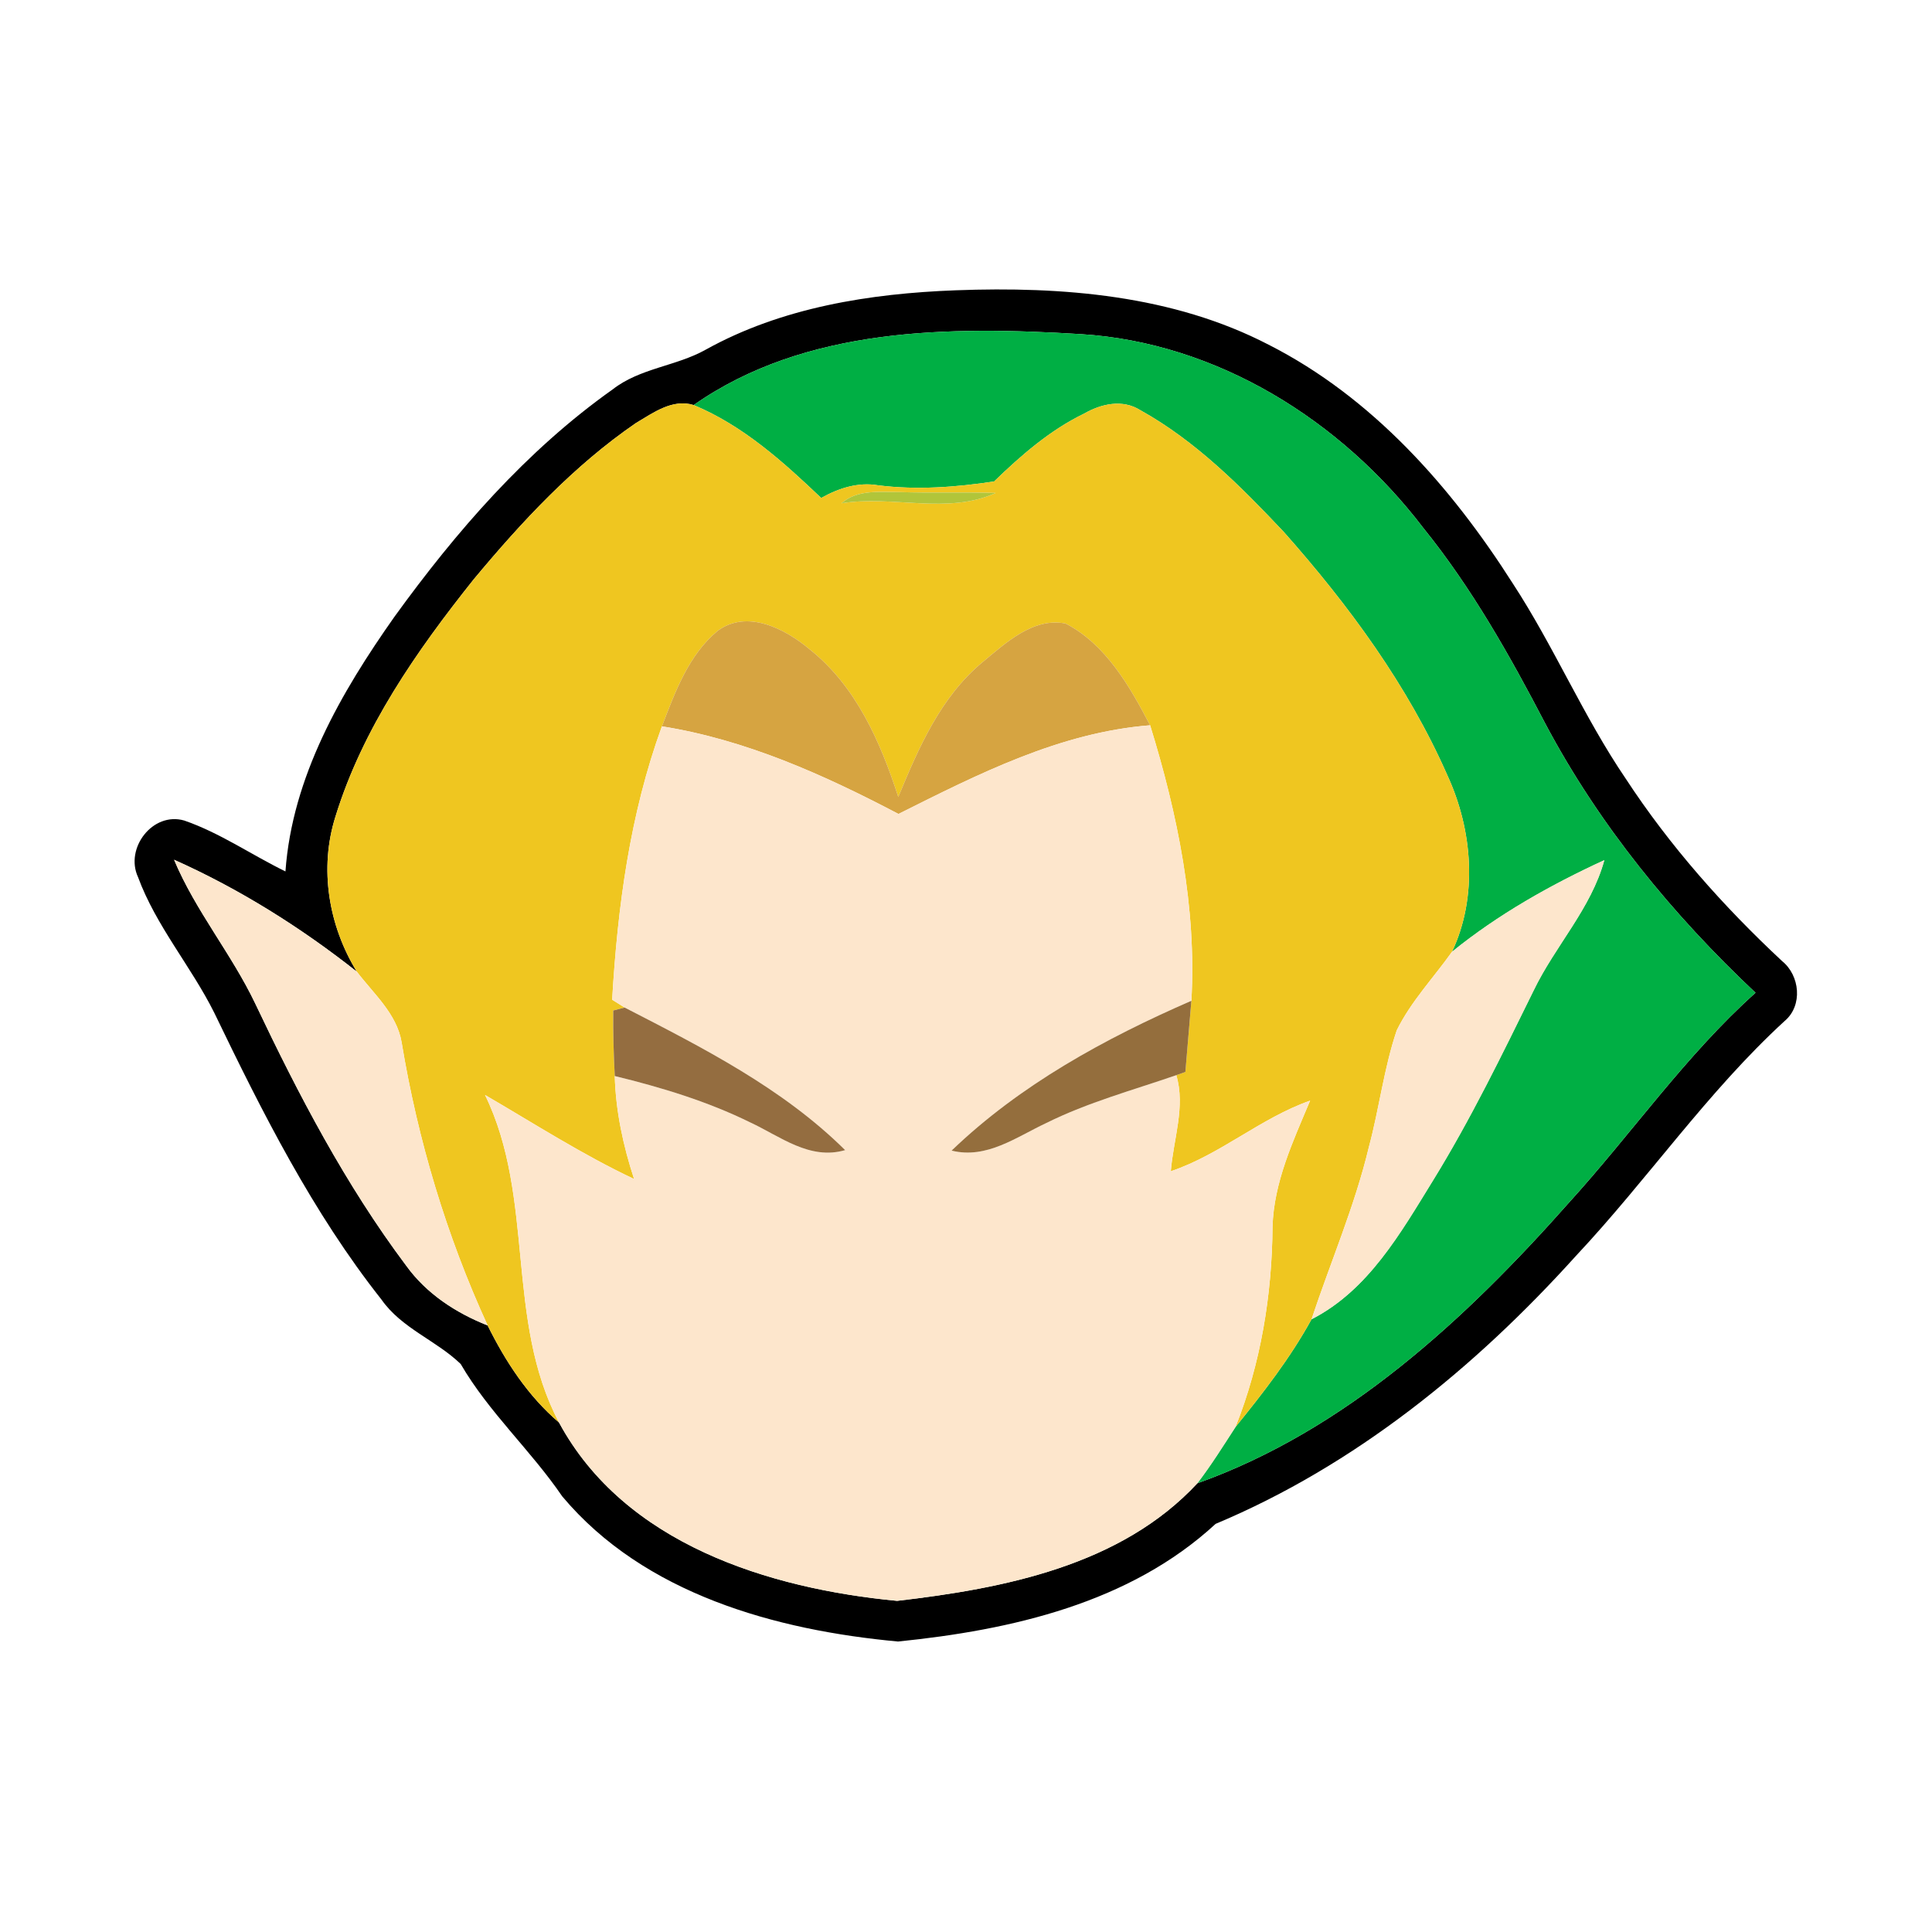 <?xml version="1.0" encoding="UTF-8" ?>
<!DOCTYPE svg PUBLIC "-//W3C//DTD SVG 1.1//EN" "http://www.w3.org/Graphics/SVG/1.1/DTD/svg11.dtd">
<svg width="200pt" height="200pt" viewBox="0 0 200 200" version="1.1" xmlns="http://www.w3.org/2000/svg">
<g id="#000000ff">
<path fill="#000000" opacity="1.00" d=" M 73.05 36.20 C 80.93 31.82 90.06 30.38 98.96 30.05 C 109.95 29.64 121.40 30.54 131.32 35.68 C 142.04 41.12 150.24 50.40 156.61 60.41 C 160.87 66.93 163.91 74.16 168.29 80.60 C 172.85 87.57 178.40 93.82 184.48 99.49 C 186.33 100.98 186.64 104.09 184.76 105.68 C 176.73 113.04 170.56 122.10 163.13 130.02 C 152.69 141.59 140.30 151.69 125.84 157.75 C 116.94 165.97 104.67 168.74 92.96 169.93 C 80.31 168.76 66.69 165.02 58.20 154.90 C 54.95 150.13 50.61 146.22 47.69 141.20 C 45.17 138.76 41.57 137.51 39.49 134.53 C 32.36 125.51 27.15 115.15 22.18 104.84 C 19.78 100.03 16.16 95.87 14.29 90.80 C 12.90 87.82 15.80 84.00 19.07 84.94 C 22.78 86.22 26.03 88.49 29.55 90.21 C 30.25 80.42 35.30 71.69 40.83 63.85 C 47.21 55.03 54.48 46.65 63.41 40.32 C 66.24 38.10 69.98 37.92 73.05 36.20 M 71.81 41.93 C 69.61 41.25 67.61 42.74 65.82 43.80 C 59.38 48.22 54.01 54.00 49.04 59.97 C 43.13 67.38 37.55 75.37 34.73 84.52 C 33.02 89.90 34.01 95.82 36.94 100.59 C 31.13 96.00 24.78 92.02 18.02 89.00 C 20.24 94.30 23.98 98.75 26.44 103.92 C 30.91 113.34 35.78 122.66 42.05 131.02 C 44.14 133.92 47.19 135.91 50.48 137.21 C 52.33 140.95 54.67 144.53 57.87 147.26 C 64.66 159.82 79.56 164.45 92.87 165.72 C 103.94 164.43 116.02 162.08 123.95 153.55 C 139.36 148.05 151.77 136.52 162.44 124.47 C 168.95 117.30 174.50 109.25 181.73 102.77 C 173.13 94.68 165.55 85.42 159.99 74.95 C 156.30 67.87 152.36 60.86 147.32 54.63 C 138.86 43.54 126.01 35.47 111.90 34.59 C 98.33 33.76 83.40 33.82 71.81 41.93 Z" />
</g>
<g id="#00af44ff">
<path fill="#00af44" opacity="1.00" d=" M 71.81 41.93 C 83.40 33.82 98.33 33.76 111.90 34.59 C 126.01 35.47 138.86 43.54 147.32 54.63 C 152.36 60.86 156.30 67.87 159.99 74.95 C 165.55 85.42 173.13 94.68 181.73 102.77 C 174.50 109.25 168.95 117.30 162.44 124.47 C 151.77 136.52 139.36 148.05 123.95 153.55 C 125.38 151.68 126.62 149.69 127.90 147.72 C 130.77 144.18 133.57 140.58 135.77 136.57 C 141.66 133.56 145.00 127.62 148.34 122.21 C 152.24 115.88 155.48 109.20 158.76 102.54 C 160.98 97.92 164.71 94.06 166.08 89.04 C 160.50 91.61 155.08 94.66 150.31 98.53 C 153.01 92.82 152.44 85.92 149.84 80.28 C 145.74 70.96 139.64 62.67 132.91 55.08 C 128.46 50.36 123.78 45.65 118.06 42.47 C 116.20 41.29 114.00 41.80 112.22 42.82 C 108.69 44.53 105.70 47.14 102.91 49.84 C 98.94 50.44 94.91 50.74 90.91 50.24 C 88.83 49.88 86.81 50.54 85.01 51.55 C 81.06 47.79 76.91 44.05 71.81 41.93 Z" />
</g>
<g id="#efc620ff">
<path fill="#efc620" opacity="1.00" d=" M 65.82 43.80 C 67.61 42.74 69.61 41.25 71.81 41.93 C 76.91 44.05 81.06 47.79 85.01 51.55 C 86.81 50.54 88.83 49.88 90.91 50.24 C 94.91 50.74 98.94 50.44 102.91 49.84 C 105.70 47.14 108.69 44.53 112.22 42.82 C 114.00 41.80 116.20 41.29 118.06 42.47 C 123.78 45.65 128.46 50.36 132.91 55.08 C 139.64 62.67 145.74 70.96 149.84 80.28 C 152.44 85.92 153.01 92.82 150.31 98.53 C 148.39 101.23 146.06 103.67 144.59 106.66 C 143.26 110.59 142.78 114.75 141.70 118.76 C 140.24 124.86 137.74 130.63 135.77 136.57 C 133.57 140.58 130.77 144.18 127.90 147.72 C 130.51 141.18 131.68 134.05 131.73 127.01 C 131.86 122.38 133.86 118.14 135.62 113.94 C 130.49 115.74 126.36 119.51 121.20 121.25 C 121.46 117.96 122.74 114.57 121.77 111.30 C 122.01 111.22 122.48 111.05 122.71 110.97 C 122.91 108.51 123.13 106.06 123.33 103.60 C 123.88 93.95 121.90 84.26 119.06 75.08 C 116.96 71.06 114.48 66.71 110.32 64.55 C 106.95 63.87 104.08 66.59 101.67 68.58 C 97.35 72.19 95.09 77.43 92.99 82.50 C 91.14 76.79 88.61 71.01 83.78 67.19 C 81.27 65.09 77.36 63.06 74.31 65.29 C 71.28 67.79 69.89 71.63 68.52 75.19 C 65.21 84.27 63.93 93.89 63.37 103.49 C 63.69 103.69 64.33 104.10 64.66 104.30 L 63.48 104.61 C 63.46 106.87 63.52 109.13 63.64 111.39 C 63.74 115.03 64.51 118.60 65.64 122.05 C 60.29 119.53 55.31 116.32 50.21 113.35 C 55.42 124.04 52.27 136.67 57.87 147.26 C 54.67 144.53 52.33 140.95 50.48 137.21 C 46.21 127.90 43.25 118.01 41.58 107.92 C 41.09 104.95 38.68 102.88 36.94 100.59 C 34.01 95.82 33.02 89.90 34.73 84.52 C 37.55 75.37 43.13 67.38 49.04 59.97 C 54.01 54.00 59.38 48.22 65.82 43.80 M 87.11 52.10 C 92.39 51.24 98.11 53.31 103.07 51.03 C 99.75 50.93 96.43 51.05 93.11 50.94 C 91.07 50.95 88.77 50.64 87.11 52.10 Z" />
</g>
<g id="#b1c53aff">
<path fill="#b1c53a" opacity="1.00" d=" M 87.11 52.10 C 88.77 50.64 91.07 50.95 93.11 50.94 C 96.43 51.05 99.75 50.93 103.07 51.03 C 98.11 53.31 92.39 51.24 87.11 52.10 Z" />
</g>
<g id="#d6a441ff">
<path fill="#d6a441" opacity="1.00" d=" M 74.31 65.29 C 77.36 63.06 81.27 65.09 83.78 67.19 C 88.61 71.01 91.14 76.79 92.99 82.50 C 95.09 77.43 97.35 72.19 101.67 68.58 C 104.08 66.59 106.95 63.87 110.32 64.55 C 114.48 66.71 116.96 71.06 119.06 75.08 C 109.73 75.81 101.24 80.14 93.01 84.26 C 85.28 80.20 77.20 76.57 68.52 75.19 C 69.89 71.63 71.28 67.79 74.31 65.29 Z" />
</g>
<g id="#fde6ccff">
<path fill="#fde6cc" opacity="1.00" d=" M 68.52 75.19 C 77.20 76.57 85.28 80.20 93.01 84.26 C 101.24 80.14 109.73 75.81 119.06 75.08 C 121.90 84.26 123.88 93.95 123.33 103.60 C 114.38 107.50 105.59 112.30 98.51 119.11 C 102.14 120.01 105.20 117.71 108.30 116.26 C 112.60 114.12 117.25 112.86 121.77 111.30 C 122.74 114.57 121.46 117.96 121.20 121.25 C 126.36 119.51 130.49 115.74 135.62 113.94 C 133.86 118.14 131.86 122.38 131.73 127.01 C 131.68 134.05 130.51 141.18 127.90 147.72 C 126.62 149.69 125.38 151.68 123.95 153.55 C 116.02 162.08 103.94 164.43 92.87 165.72 C 79.56 164.45 64.66 159.82 57.87 147.26 C 52.27 136.67 55.42 124.04 50.21 113.35 C 55.31 116.32 60.29 119.53 65.64 122.05 C 64.51 118.60 63.74 115.03 63.64 111.39 C 68.44 112.56 73.21 114.00 77.66 116.19 C 80.78 117.64 83.82 120.13 87.49 119.06 C 80.99 112.62 72.70 108.44 64.66 104.30 C 64.33 104.10 63.69 103.69 63.37 103.49 C 63.93 93.89 65.21 84.27 68.52 75.19 Z" />
<path fill="#fde6cc" opacity="1.00" d=" M 150.31 98.53 C 155.08 94.66 160.50 91.61 166.08 89.04 C 164.71 94.06 160.98 97.92 158.76 102.54 C 155.48 109.20 152.24 115.88 148.34 122.21 C 145.00 127.62 141.66 133.56 135.77 136.57 C 137.74 130.63 140.24 124.86 141.70 118.76 C 142.78 114.75 143.26 110.59 144.59 106.66 C 146.06 103.67 148.39 101.23 150.31 98.53 Z" />
<path fill="#fde6cc" opacity="1.00" d=" M 18.02 89.00 C 24.78 92.02 31.13 96.00 36.94 100.59 C 38.68 102.88 41.09 104.95 41.58 107.92 C 43.25 118.01 46.21 127.90 50.48 137.21 C 47.19 135.91 44.14 133.92 42.05 131.02 C 35.78 122.66 30.91 113.34 26.44 103.92 C 23.98 98.75 20.24 94.30 18.02 89.00 Z" />
</g>
<g id="#946e3dff">
<path fill="#946e3d" opacity="1.00" d=" M 98.51 119.11 C 105.59 112.30 114.38 107.50 123.33 103.60 C 123.13 106.06 122.91 108.51 122.71 110.97 C 122.48 111.05 122.01 111.22 121.77 111.30 C 117.25 112.86 112.60 114.12 108.30 116.26 C 105.20 117.71 102.14 120.01 98.51 119.11 Z" />
</g>
<g id="#946d40ff">
<path fill="#946d40" opacity="1.00" d=" M 63.48 104.61 L 64.66 104.30 C 72.70 108.44 80.99 112.62 87.49 119.06 C 83.82 120.13 80.78 117.64 77.66 116.19 C 73.21 114.00 68.44 112.56 63.64 111.39 C 63.52 109.13 63.46 106.87 63.48 104.61 Z" />
</g>
</svg>
